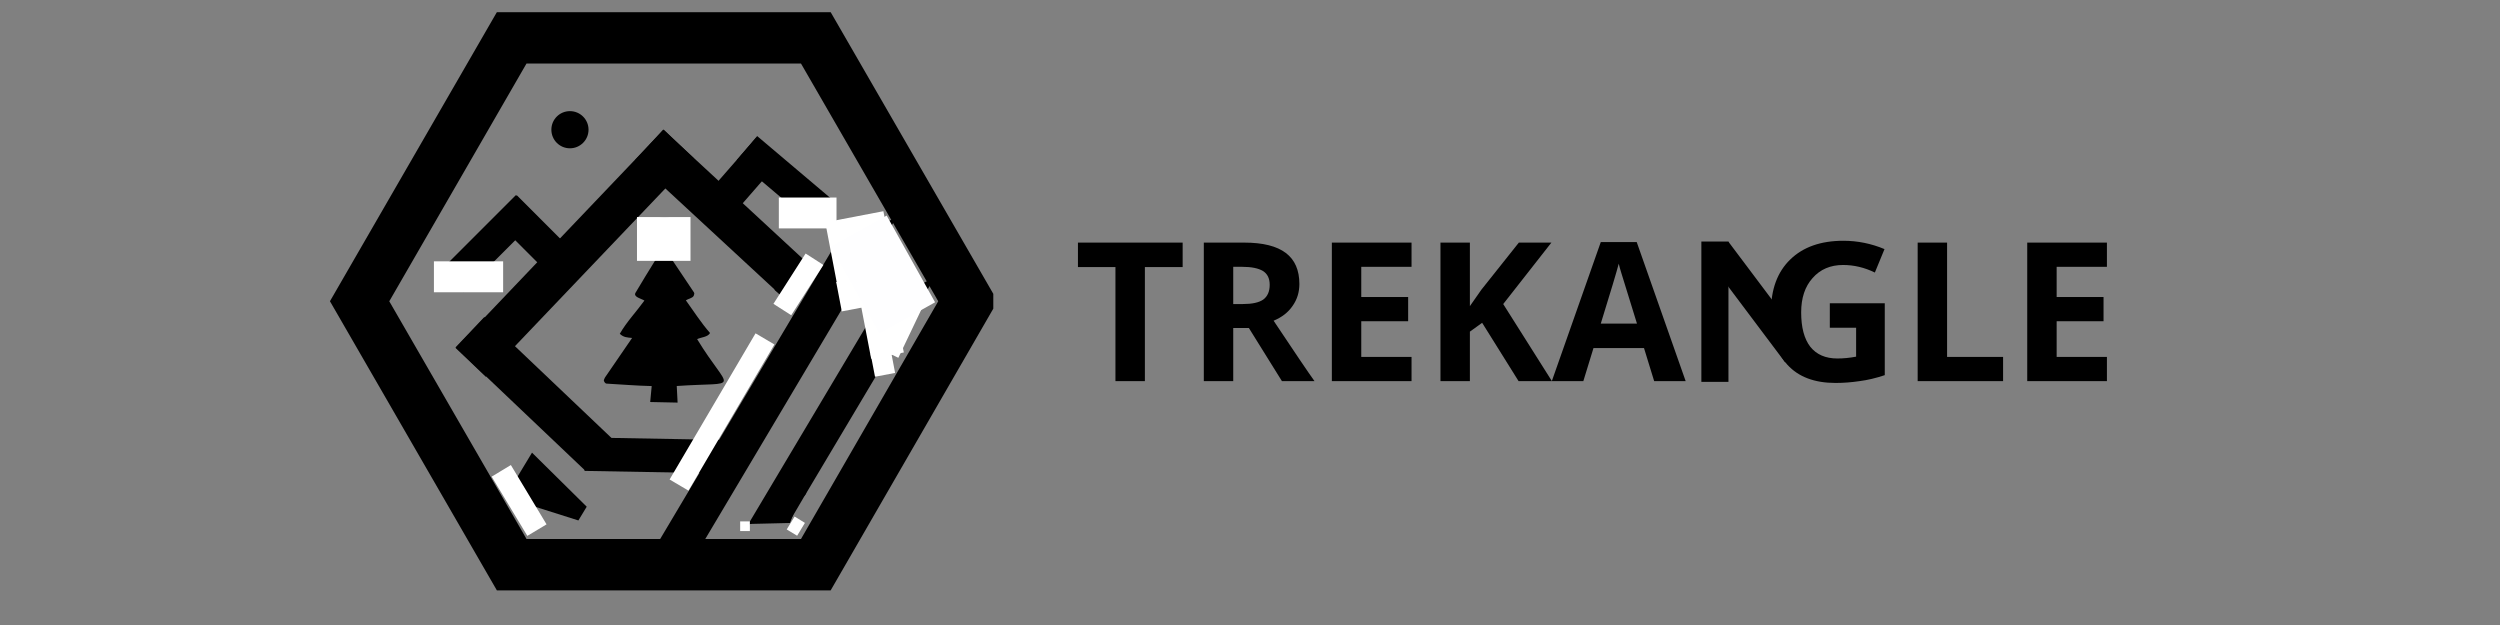 <svg xmlns="http://www.w3.org/2000/svg" xmlns:xlink="http://www.w3.org/1999/xlink" width="200" zoomAndPan="magnify" viewBox="0 0 150 37.5" height="50" preserveAspectRatio="xMidYMid meet" version="1.0"><rect x="0" y="0" width="150" height="37.5" fill="#808080" stroke="none"/><defs><g/><clipPath id="22684ccd13"><path d="M 102.082 14.492 L 103.707 14.492 L 103.707 22.914 L 102.082 22.914 Z M 102.082 14.492 " clip-rule="nonzero"/></clipPath><clipPath id="7695371953"><path d="M 102 14 L 109 14 L 109 22 L 102 22 Z M 102 14 " clip-rule="nonzero"/></clipPath><clipPath id="328514b433"><path d="M 107.109 21.742 L 102.398 15.469 L 103.699 14.492 L 108.41 20.766 Z M 107.109 21.742 " clip-rule="nonzero"/></clipPath><clipPath id="1493786638"><path d="M 107.109 21.742 L 102.402 15.477 L 103.703 14.5 L 108.41 20.766 Z M 107.109 21.742 " clip-rule="nonzero"/></clipPath><clipPath id="b6eed2beb5"><path d="M 19.785 0.73 L 59.598 0.73 L 59.598 35.566 L 19.785 35.566 Z M 19.785 0.73 " clip-rule="nonzero"/></clipPath><clipPath id="dc38fa09b7"><path d="M 44 16 L 57 16 L 57 32 L 44 32 Z M 44 16 " clip-rule="nonzero"/></clipPath><clipPath id="580bab99ef"><path d="M 44.855 31.52 L 54.352 15.574 L 56.102 16.617 L 46.605 32.562 Z M 44.855 31.52 " clip-rule="nonzero"/></clipPath><clipPath id="64a1442f04"><path d="M 52.656 18.418 L 44.855 31.52 L 48.301 29.719 L 56.102 16.617 Z M 52.656 18.418 " clip-rule="nonzero"/></clipPath><clipPath id="c2122d855a"><path d="M 44 28 L 49 28 L 49 32 L 44 32 Z M 44 28 " clip-rule="nonzero"/></clipPath><clipPath id="4be131e1ca"><path d="M 49.137 30.137 L 45.656 32.629 L 44.809 31.445 L 48.293 28.953 Z M 49.137 30.137 " clip-rule="nonzero"/></clipPath><clipPath id="0040338aa7"><path d="M 47.398 31.379 L 44.812 31.441 L 48.293 28.953 Z M 47.398 31.379 " clip-rule="nonzero"/></clipPath><clipPath id="7f95d3d525"><path d="M 46 29 L 49 29 L 49 32 L 46 32 Z M 46 29 " clip-rule="nonzero"/></clipPath><clipPath id="04ac1225f7"><path d="M 46.246 30.43 L 47.184 28.836 L 48.395 29.547 L 47.461 31.141 Z M 46.246 30.43 " clip-rule="nonzero"/></clipPath><clipPath id="c845feb0e2"><path d="M 46.715 29.633 L 48.395 29.551 L 47.461 31.141 Z M 46.715 29.633 " clip-rule="nonzero"/></clipPath><clipPath id="f6502ddfdf"><path d="M 37 13 L 54 13 L 54 36 L 37 36 Z M 37 13 " clip-rule="nonzero"/></clipPath><clipPath id="e8c579093e"><path d="M 37.977 35.086 L 51.805 11.832 L 53.805 13.02 L 39.977 36.273 Z M 37.977 35.086 " clip-rule="nonzero"/></clipPath><clipPath id="e1e775117a"><path d="M 49.941 14.969 L 37.977 35.086 L 41.84 33.141 L 53.801 13.023 Z M 49.941 14.969 " clip-rule="nonzero"/></clipPath><clipPath id="353fe4bd40"><path d="M 49 12 L 54 12 L 54 17 L 49 17 Z M 49 12 " clip-rule="nonzero"/></clipPath><clipPath id="60b56c3f3c"><path d="M 53.004 12.672 L 53.707 16.34 L 50.215 17.008 L 49.516 13.34 Z M 53.004 12.672 " clip-rule="nonzero"/></clipPath><clipPath id="42a18bf092"><path d="M 53.004 12.672 L 53.703 16.332 L 50.215 17 L 49.516 13.34 Z M 53.004 12.672 " clip-rule="nonzero"/></clipPath><clipPath id="a21c58d4ac"><path d="M 50 16 L 53 16 L 53 19 L 50 19 Z M 50 16 " clip-rule="nonzero"/></clipPath><clipPath id="2a61c0fe83"><path d="M 52.141 16.551 L 52.477 18.309 L 50.508 18.684 L 50.172 16.926 Z M 52.141 16.551 " clip-rule="nonzero"/></clipPath><clipPath id="a930130a43"><path d="M 52.141 16.551 L 52.477 18.309 L 50.508 18.684 L 50.172 16.926 Z M 52.141 16.551 " clip-rule="nonzero"/></clipPath><clipPath id="7e47874be3"><path d="M 52 15 L 56 15 L 56 19 L 52 19 Z M 52 15 " clip-rule="nonzero"/></clipPath><clipPath id="463a1c0cf3"><path d="M 54.277 15.734 L 55.395 17.438 L 53.137 18.918 L 52.02 17.219 Z M 54.277 15.734 " clip-rule="nonzero"/></clipPath><clipPath id="d076690a9a"><path d="M 54.277 15.734 L 55.395 17.438 L 53.141 18.918 L 52.023 17.215 Z M 54.277 15.734 " clip-rule="nonzero"/></clipPath><clipPath id="da334c9873"><path d="M 51 17 L 55 17 L 55 22 L 51 22 Z M 51 17 " clip-rule="nonzero"/></clipPath><clipPath id="07be7e54d3"><path d="M 53.5 17.34 L 54.23 21.156 L 52.27 21.531 L 51.539 17.715 Z M 53.5 17.34 " clip-rule="nonzero"/></clipPath><clipPath id="df62bb3f3d"><path d="M 53.5 17.34 L 54.23 21.148 L 52.27 21.523 L 51.539 17.715 Z M 53.5 17.34 " clip-rule="nonzero"/></clipPath><clipPath id="63d1e1ad01"><path d="M 52 17 L 56 17 L 56 22 L 52 22 Z M 52 17 " clip-rule="nonzero"/></clipPath><clipPath id="78beb7c0a2"><path d="M 54.414 17.078 L 55.703 17.691 L 53.898 21.473 L 52.609 20.855 Z M 54.414 17.078 " clip-rule="nonzero"/></clipPath><clipPath id="49a8142dbd"><path d="M 54.414 17.078 L 55.703 17.691 L 53.902 21.469 L 52.613 20.852 Z M 54.414 17.078 " clip-rule="nonzero"/></clipPath><clipPath id="39648f331d"><path d="M 52 21 L 54 21 L 54 23 L 52 23 Z M 52 21 " clip-rule="nonzero"/></clipPath><clipPath id="c9d4456c90"><path d="M 53.449 21.031 L 53.707 22.379 L 52.5 22.609 L 52.242 21.262 Z M 53.449 21.031 " clip-rule="nonzero"/></clipPath><clipPath id="f908f126f7"><path d="M 53.449 21.031 L 53.707 22.379 L 52.5 22.609 L 52.242 21.262 Z M 53.449 21.031 " clip-rule="nonzero"/></clipPath><clipPath id="699284bcd2"><path d="M 38 7 L 49 7 L 49 18 L 38 18 Z M 38 7 " clip-rule="nonzero"/></clipPath><clipPath id="89f62bc902"><path d="M 46.852 17.719 L 38.086 9.609 L 39.789 7.77 L 48.551 15.879 Z M 46.852 17.719 " clip-rule="nonzero"/></clipPath><clipPath id="618174c92a"><path d="M 46.852 17.719 L 38.09 9.617 L 39.793 7.773 L 48.551 15.879 Z M 46.852 17.719 " clip-rule="nonzero"/></clipPath><clipPath id="2a3d439d57"><path d="M 47 30 L 49 30 L 49 33 L 47 33 Z M 47 30 " clip-rule="nonzero"/></clipPath><clipPath id="a8936cb69d"><path d="M 47.203 31.766 L 47.676 30.992 L 48.301 31.371 L 47.828 32.145 Z M 47.203 31.766 " clip-rule="nonzero"/></clipPath><clipPath id="b713914a03"><path d="M 47.203 31.766 L 47.676 30.992 L 48.297 31.371 L 47.828 32.145 Z M 47.203 31.766 " clip-rule="nonzero"/></clipPath><clipPath id="6fcdb1c36b"><path d="M 27 7 L 42 7 L 42 23 L 27 23 Z M 27 7 " clip-rule="nonzero"/></clipPath><clipPath id="751851dd5d"><path d="M 27.336 20.875 L 39.824 7.773 L 41.641 9.504 L 29.148 22.605 Z M 27.336 20.875 " clip-rule="nonzero"/></clipPath><clipPath id="d6a46cd5de"><path d="M 27.336 20.875 L 39.82 7.777 L 41.637 9.508 L 29.148 22.605 Z M 27.336 20.875 " clip-rule="nonzero"/></clipPath><clipPath id="201a67b0ec"><path d="M 50 15 L 52 15 L 52 17 L 50 17 Z M 50 15 " clip-rule="nonzero"/></clipPath><clipPath id="8359610289"><path d="M 51.121 15.152 L 51.543 15.797 L 50.773 16.297 L 50.352 15.656 Z M 51.121 15.152 " clip-rule="nonzero"/></clipPath><clipPath id="ed94a2b64c"><path d="M 51.121 15.152 L 51.543 15.797 L 50.773 16.297 L 50.355 15.652 Z M 51.121 15.152 " clip-rule="nonzero"/></clipPath><clipPath id="d1b993e819"><path d="M 46 16 L 48 16 L 48 19 L 46 19 Z M 46 16 " clip-rule="nonzero"/></clipPath><clipPath id="6de564af3f"><path d="M 47.395 16.301 L 48.293 17.078 L 47.352 18.16 L 46.457 17.383 Z M 47.395 16.301 " clip-rule="nonzero"/></clipPath><clipPath id="c8c8fe8e4e"><path d="M 47.844 16.691 L 47.355 18.16 L 46.457 17.379 Z M 47.844 16.691 " clip-rule="nonzero"/></clipPath><clipPath id="8e50a0d54f"><path d="M 47 16 L 49 16 L 49 19 L 47 19 Z M 47 16 " clip-rule="nonzero"/></clipPath><clipPath id="a638f7a03f"><path d="M 46.609 17.672 L 47.965 15.574 L 48.723 16.062 L 47.371 18.16 Z M 46.609 17.672 " clip-rule="nonzero"/></clipPath><clipPath id="c9826318bb"><path d="M 47.289 16.625 L 48.723 16.062 L 47.371 18.16 Z M 47.289 16.625 " clip-rule="nonzero"/></clipPath><clipPath id="9e0b9acdf1"><path d="M 46 15 L 49 15 L 49 18 L 46 18 Z M 46 15 " clip-rule="nonzero"/></clipPath><clipPath id="6e14750176"><path d="M 47.102 17.98 L 46.262 17.223 L 47.945 15.355 L 48.785 16.113 Z M 47.102 17.98 " clip-rule="nonzero"/></clipPath><clipPath id="33249ffa40"><path d="M 46.68 17.602 L 47.941 15.359 L 48.781 16.113 Z M 46.68 17.602 " clip-rule="nonzero"/></clipPath><clipPath id="8f3e8b6135"><path d="M 46 15 L 50 15 L 50 19 L 46 19 Z M 46 15 " clip-rule="nonzero"/></clipPath><clipPath id="6ea4a2231c"><path d="M 46.406 18.23 L 48.336 15.207 L 49.406 15.891 L 47.473 18.914 Z M 46.406 18.23 " clip-rule="nonzero"/></clipPath><clipPath id="eb447886f8"><path d="M 46.406 18.23 L 48.336 15.211 L 49.406 15.895 L 47.473 18.914 Z M 46.406 18.23 " clip-rule="nonzero"/></clipPath><clipPath id="61b83b5f78"><path d="M 27 19 L 37 19 L 37 29 L 27 29 Z M 27 19 " clip-rule="nonzero"/></clipPath><clipPath id="a698c1098d"><path d="M 35.098 28.223 L 27.332 20.844 L 29.059 19.023 L 36.824 26.406 Z M 35.098 28.223 " clip-rule="nonzero"/></clipPath><clipPath id="16b901366d"><path d="M 35.098 28.223 L 27.332 20.844 L 29.059 19.023 L 36.824 26.406 Z M 35.098 28.223 " clip-rule="nonzero"/></clipPath><clipPath id="4e4bfe233b"><path d="M 35 26 L 44 26 L 44 29 L 35 29 Z M 35 26 " clip-rule="nonzero"/></clipPath><clipPath id="61a17be444"><path d="M 43.535 28.406 L 35.07 28.254 L 35.105 26.246 L 43.57 26.398 Z M 43.535 28.406 " clip-rule="nonzero"/></clipPath><clipPath id="bda818dd70"><path d="M 43.535 28.406 L 35.074 28.254 L 35.109 26.246 L 43.57 26.398 Z M 43.535 28.406 " clip-rule="nonzero"/></clipPath><clipPath id="443c614a99"><path d="M 40 20 L 47 20 L 47 30 L 40 30 Z M 40 20 " clip-rule="nonzero"/></clipPath><clipPath id="7ca7e0dc6d"><path d="M 40.176 28.77 L 45.332 20 L 46.469 20.668 L 41.309 29.438 Z M 40.176 28.77 " clip-rule="nonzero"/></clipPath><clipPath id="975abcddce"><path d="M 40.176 28.77 L 45.332 20 L 46.465 20.668 L 41.309 29.438 Z M 40.176 28.77 " clip-rule="nonzero"/></clipPath><clipPath id="39628b318d"><path d="M 36.23 13.02 L 43.43 13.02 L 43.43 24.164 L 36.23 24.164 Z M 36.23 13.02 " clip-rule="nonzero"/></clipPath><clipPath id="2b4dc80d1c"><path d="M 38.664 18.035 C 38.508 17.922 37.965 17.824 38.137 17.555 C 38.328 17.23 38.523 16.91 38.719 16.586 C 38.914 16.266 39.109 15.949 39.309 15.629 C 39.34 15.578 39.359 15.527 39.359 15.465 C 39.355 15.297 39.371 15.129 39.371 14.965 C 39.266 14.598 39.02 14.266 39.016 13.867 C 39.016 12.523 41.555 12.75 40.348 14.832 C 40.293 14.906 40.25 14.984 40.262 15.082 C 40.285 15.234 40.246 15.398 40.297 15.543 C 40.742 16.211 41.191 16.879 41.637 17.543 C 41.688 17.609 41.633 17.684 41.621 17.754 C 41.535 17.898 41.289 17.926 41.152 18.02 C 41.629 18.68 42.066 19.371 42.602 19.98 C 42.473 20.227 42.062 20.234 41.828 20.348 C 43.789 23.57 44.535 22.891 40.605 23.16 C 40.625 23.492 40.641 23.824 40.656 24.156 C 40.105 24.145 39.562 24.133 39.012 24.121 C 39.039 23.801 39.07 23.484 39.102 23.164 C 38.191 23.145 37.285 23.066 36.379 23.016 C 36.301 22.996 36.258 22.914 36.23 22.84 C 36.234 22.773 36.273 22.711 36.297 22.652 C 36.84 21.859 37.387 21.07 37.926 20.277 C 37.637 20.25 37.41 20.246 37.188 20.027 C 37.598 19.309 38.18 18.707 38.664 18.035 Z M 39.852 14.93 C 39.891 14.922 39.941 14.945 39.961 14.895 C 40 14.801 40.043 14.703 40.09 14.613 C 40.328 14.227 40.426 13.359 39.77 13.426 C 39.613 13.434 39.535 13.566 39.441 13.672 C 39.277 13.914 39.488 14.223 39.559 14.465 C 39.617 14.574 39.695 14.98 39.852 14.93 Z M 39.852 14.93 " clip-rule="nonzero"/></clipPath><clipPath id="e9cd6f034d"><path d="M 38.219 13.023 L 41.43 13.023 L 41.43 15.652 L 38.219 15.652 Z M 38.219 13.023 " clip-rule="nonzero"/></clipPath><clipPath id="b8aae1b3b4"><path d="M 44.41 31.285 L 44.992 31.285 L 44.992 31.863 L 44.41 31.863 Z M 44.41 31.285 " clip-rule="nonzero"/></clipPath><clipPath id="de29b880a5"><path d="M 33.082 6.668 L 35.312 6.668 L 35.312 8.898 L 33.082 8.898 Z M 33.082 6.668 " clip-rule="nonzero"/></clipPath><clipPath id="ceb6206aa3"><path d="M 34.195 6.668 C 33.578 6.668 33.082 7.168 33.082 7.781 C 33.082 8.398 33.578 8.898 34.195 8.898 C 34.812 8.898 35.312 8.398 35.312 7.781 C 35.312 7.168 34.812 6.668 34.195 6.668 Z M 34.195 6.668 " clip-rule="nonzero"/></clipPath><clipPath id="e7f4085681"><path d="M 42 8 L 47 8 L 47 13 L 42 13 Z M 42 8 " clip-rule="nonzero"/></clipPath><clipPath id="421b8b20aa"><path d="M 42.758 11.254 L 45.387 8.238 L 46.879 9.539 L 44.25 12.555 Z M 42.758 11.254 " clip-rule="nonzero"/></clipPath><clipPath id="e2fa84253b"><path d="M 42.758 11.254 L 45.383 8.246 L 46.875 9.547 L 44.25 12.555 Z M 42.758 11.254 " clip-rule="nonzero"/></clipPath><clipPath id="2848b21240"><path d="M 44 8 L 51 8 L 51 14 L 44 14 Z M 44 8 " clip-rule="nonzero"/></clipPath><clipPath id="4404aab1a2"><path d="M 45.43 8.164 L 50.141 12.148 L 48.918 13.59 L 44.207 9.605 Z M 45.43 8.164 " clip-rule="nonzero"/></clipPath><clipPath id="807c596812"><path d="M 45.43 8.164 L 50.137 12.145 L 48.914 13.59 L 44.207 9.605 Z M 45.43 8.164 " clip-rule="nonzero"/></clipPath><clipPath id="75a752fd0b"><path d="M 46.73 11.852 L 50.191 11.852 L 50.191 13.703 L 46.73 13.703 Z M 46.73 11.852 " clip-rule="nonzero"/></clipPath><clipPath id="c45232d5b1"><path d="M 29 11 L 35 11 L 35 17 L 29 17 Z M 29 11 " clip-rule="nonzero"/></clipPath><clipPath id="701cd6cfff"><path d="M 32.793 16.297 L 29.602 13.105 L 31 11.707 L 34.191 14.898 Z M 32.793 16.297 " clip-rule="nonzero"/></clipPath><clipPath id="f0c53b9e76"><path d="M 32.793 16.297 L 29.609 13.109 L 31.008 11.711 L 34.191 14.898 Z M 32.793 16.297 " clip-rule="nonzero"/></clipPath><clipPath id="dc56028e1a"><path d="M 26 11 L 33 11 L 33 18 L 26 18 Z M 26 11 " clip-rule="nonzero"/></clipPath><clipPath id="5b65901371"><path d="M 26.465 16.195 L 30.949 11.711 L 32.285 13.047 L 27.801 17.531 Z M 26.465 16.195 " clip-rule="nonzero"/></clipPath><clipPath id="314621263b"><path d="M 26.465 16.195 L 30.945 11.711 L 32.285 13.051 L 27.801 17.531 Z M 26.465 16.195 " clip-rule="nonzero"/></clipPath><clipPath id="c6fed2b05e"><path d="M 26.035 15.68 L 30.188 15.68 L 30.188 17.535 L 26.035 17.535 Z M 26.035 15.68 " clip-rule="nonzero"/></clipPath><clipPath id="029ea958e1"><path d="M 30 27 L 36 27 L 36 32 L 30 32 Z M 30 27 " clip-rule="nonzero"/></clipPath><clipPath id="bbb76452ca"><path d="M 35.762 29.477 L 34.145 32.152 L 30.293 29.828 L 31.91 27.148 Z M 35.762 29.477 " clip-rule="nonzero"/></clipPath><clipPath id="f923d19811"><path d="M 35.203 30.402 L 34.703 31.227 L 30.301 29.832 L 31.918 27.156 Z M 35.203 30.402 " clip-rule="nonzero"/></clipPath><clipPath id="178df2430b"><path d="M 29 27 L 33 27 L 33 33 L 29 33 Z M 29 27 " clip-rule="nonzero"/></clipPath><clipPath id="365a1fedcb"><path d="M 30.652 27.902 L 32.797 31.461 L 31.641 32.156 L 29.5 28.598 Z M 30.652 27.902 " clip-rule="nonzero"/></clipPath><clipPath id="d7ae0d26e2"><path d="M 30.652 27.902 L 32.793 31.461 L 31.641 32.152 L 29.5 28.598 Z M 30.652 27.902 " clip-rule="nonzero"/></clipPath><clipPath id="ab9d96f0a3"><path d="M 49 12 L 57 12 L 57 21 L 49 21 Z M 49 12 " clip-rule="nonzero"/></clipPath><clipPath id="ca56721131"><path d="M 49.855 14.797 L 53.199 12.934 L 56.109 18.141 L 52.766 20.008 Z M 49.855 14.797 " clip-rule="nonzero"/></clipPath><clipPath id="6a39686386"><path d="M 49.855 14.797 L 53.199 12.934 L 56.105 18.137 L 52.762 20.004 Z M 49.855 14.797 " clip-rule="nonzero"/></clipPath></defs><g clip-path="url(#22684ccd13)"><path fill="#000000" d="M 102.082 22.914 L 102.082 14.492 L 103.707 14.492 L 103.707 22.914 Z M 102.082 22.914 " fill-opacity="1" fill-rule="nonzero"/></g><g fill="#000000" fill-opacity="1"><g transform="translate(64.443, 22.868)"><g><path d="M 4.25 0 L 2.484 0 L 2.484 -6.844 L 0.234 -6.844 L 0.234 -8.312 L 6.516 -8.312 L 6.516 -6.844 L 4.25 -6.844 Z M 4.25 0 "/></g></g></g><g fill="#000000" fill-opacity="1"><g transform="translate(71.182, 22.868)"><g><path d="M 2.812 -4.625 L 3.375 -4.625 C 3.938 -4.625 4.348 -4.711 4.609 -4.891 C 4.867 -5.078 5 -5.375 5 -5.781 C 5 -6.164 4.863 -6.441 4.594 -6.609 C 4.32 -6.773 3.906 -6.859 3.344 -6.859 L 2.812 -6.859 Z M 2.812 -3.188 L 2.812 0 L 1.047 0 L 1.047 -8.312 L 3.469 -8.312 C 4.594 -8.312 5.426 -8.102 5.969 -7.688 C 6.508 -7.281 6.781 -6.66 6.781 -5.828 C 6.781 -5.336 6.645 -4.898 6.375 -4.516 C 6.113 -4.129 5.734 -3.832 5.234 -3.625 C 6.484 -1.75 7.301 -0.539 7.688 0 L 5.734 0 L 3.75 -3.188 Z M 2.812 -3.188 "/></g></g></g><g fill="#000000" fill-opacity="1"><g transform="translate(78.864, 22.868)"><g><path d="M 5.828 0 L 1.047 0 L 1.047 -8.312 L 5.828 -8.312 L 5.828 -6.859 L 2.812 -6.859 L 2.812 -5.047 L 5.625 -5.047 L 5.625 -3.594 L 2.812 -3.594 L 2.812 -1.453 L 5.828 -1.453 Z M 5.828 0 "/></g></g></g><g fill="#000000" fill-opacity="1"><g transform="translate(85.381, 22.868)"><g><path d="M 7.734 0 L 5.734 0 L 3.547 -3.5 L 2.812 -2.969 L 2.812 0 L 1.047 0 L 1.047 -8.312 L 2.812 -8.312 L 2.812 -4.5 L 3.5 -5.484 L 5.75 -8.312 L 7.703 -8.312 L 4.812 -4.625 Z M 7.734 0 "/></g></g></g><g fill="#000000" fill-opacity="1"><g transform="translate(93.109, 22.868)"><g><path d="M 6.141 0 L 5.531 -1.984 L 2.5 -1.984 L 1.891 0 L 0 0 L 2.938 -8.344 L 5.094 -8.344 L 8.031 0 Z M 5.109 -3.453 C 4.555 -5.242 4.242 -6.254 4.172 -6.484 C 4.098 -6.723 4.047 -6.91 4.016 -7.047 C 3.891 -6.566 3.531 -5.367 2.938 -3.453 Z M 5.109 -3.453 "/></g></g></g><g fill="#000000" fill-opacity="1"><g transform="translate(105.586, 22.868)"><g><path d="M 4.203 -4.672 L 7.5 -4.672 L 7.5 -0.359 C 6.969 -0.18 6.461 -0.062 5.984 0 C 5.516 0.07 5.035 0.109 4.547 0.109 C 3.285 0.109 2.32 -0.254 1.656 -0.984 C 1 -1.723 0.672 -2.785 0.672 -4.172 C 0.672 -5.504 1.055 -6.547 1.828 -7.297 C 2.598 -8.047 3.66 -8.422 5.016 -8.422 C 5.867 -8.422 6.691 -8.254 7.484 -7.922 L 6.906 -6.516 C 6.289 -6.816 5.656 -6.969 5 -6.969 C 4.238 -6.969 3.629 -6.707 3.172 -6.188 C 2.711 -5.676 2.484 -4.988 2.484 -4.125 C 2.484 -3.227 2.664 -2.539 3.031 -2.062 C 3.406 -1.594 3.945 -1.359 4.656 -1.359 C 5.02 -1.359 5.395 -1.395 5.781 -1.469 L 5.781 -3.203 L 4.203 -3.203 Z M 4.203 -4.672 "/></g></g></g><g fill="#000000" fill-opacity="1"><g transform="translate(114.013, 22.868)"><g><path d="M 1.047 0 L 1.047 -8.312 L 2.812 -8.312 L 2.812 -1.453 L 6.172 -1.453 L 6.172 0 Z M 1.047 0 "/></g></g></g><g fill="#000000" fill-opacity="1"><g transform="translate(120.587, 22.868)"><g><path d="M 5.828 0 L 1.047 0 L 1.047 -8.312 L 5.828 -8.312 L 5.828 -6.859 L 2.812 -6.859 L 2.812 -5.047 L 5.625 -5.047 L 5.625 -3.594 L 2.812 -3.594 L 2.812 -1.453 L 5.828 -1.453 Z M 5.828 0 "/></g></g></g><g clip-path="url(#7695371953)"><g clip-path="url(#328514b433)"><g clip-path="url(#1493786638)"><path fill="#000000" d="M 107.109 21.742 L 102.402 15.477 L 103.703 14.5 L 108.41 20.766 Z M 107.109 21.742 " fill-opacity="1" fill-rule="nonzero"/></g></g></g><g clip-path="url(#b6eed2beb5)"><path fill="#000000" d="M 29.812 35.422 L 49.84 35.422 L 59.855 18.074 L 49.84 0.73 L 29.812 0.73 L 19.797 18.074 Z M 31.59 3.812 L 48.059 3.812 L 48.109 3.898 L 56.293 18.074 L 56.246 18.16 L 48.059 32.34 L 31.59 32.34 L 31.543 32.254 L 23.355 18.074 L 23.406 17.992 Z M 31.59 3.812 " fill-opacity="1" fill-rule="nonzero"/></g><g clip-path="url(#dc38fa09b7)"><g clip-path="url(#580bab99ef)"><g clip-path="url(#64a1442f04)"><path fill="#000000" d="M 44.855 31.52 L 54.352 15.574 L 56.102 16.617 L 46.605 32.562 Z M 44.855 31.52 " fill-opacity="1" fill-rule="nonzero"/></g></g></g><g clip-path="url(#c2122d855a)"><g clip-path="url(#4be131e1ca)"><g clip-path="url(#0040338aa7)"><path fill="#000000" d="M 49.137 30.137 L 45.66 32.625 L 44.812 31.441 L 48.293 28.953 Z M 49.137 30.137 " fill-opacity="1" fill-rule="nonzero"/></g></g></g><g clip-path="url(#7f95d3d525)"><g clip-path="url(#04ac1225f7)"><g clip-path="url(#c845feb0e2)"><path fill="#000000" d="M 46.246 30.43 L 47.184 28.836 L 48.395 29.547 L 47.461 31.141 Z M 46.246 30.43 " fill-opacity="1" fill-rule="nonzero"/></g></g></g><g clip-path="url(#f6502ddfdf)"><g clip-path="url(#e8c579093e)"><g clip-path="url(#e1e775117a)"><path fill="#000000" d="M 37.977 35.086 L 51.805 11.832 L 53.805 13.02 L 39.977 36.273 Z M 37.977 35.086 " fill-opacity="1" fill-rule="nonzero"/></g></g></g><g clip-path="url(#353fe4bd40)"><g clip-path="url(#60b56c3f3c)"><g clip-path="url(#42a18bf092)"><path fill="#ffffff" d="M 53.004 12.672 L 53.707 16.34 L 50.215 17.008 L 49.516 13.34 Z M 53.004 12.672 " fill-opacity="1" fill-rule="nonzero"/></g></g></g><g clip-path="url(#a21c58d4ac)"><g clip-path="url(#2a61c0fe83)"><g clip-path="url(#a930130a43)"><path fill="#ffffff" d="M 52.141 16.551 L 52.477 18.309 L 50.508 18.684 L 50.172 16.926 Z M 52.141 16.551 " fill-opacity="1" fill-rule="nonzero"/></g></g></g><g clip-path="url(#7e47874be3)"><g clip-path="url(#463a1c0cf3)"><g clip-path="url(#d076690a9a)"><path fill="#ffffff" d="M 54.277 15.734 L 55.395 17.438 L 53.141 18.914 L 52.027 17.215 Z M 54.277 15.734 " fill-opacity="1" fill-rule="nonzero"/></g></g></g><g clip-path="url(#da334c9873)"><g clip-path="url(#07be7e54d3)"><g clip-path="url(#df62bb3f3d)"><path fill="#ffffff" d="M 53.5 17.34 L 54.23 21.148 L 52.27 21.523 L 51.539 17.715 Z M 53.5 17.34 " fill-opacity="1" fill-rule="nonzero"/></g></g></g><g clip-path="url(#63d1e1ad01)"><g clip-path="url(#78beb7c0a2)"><g clip-path="url(#49a8142dbd)"><path fill="#ffffff" d="M 54.414 17.078 L 55.703 17.691 L 53.902 21.469 L 52.613 20.852 Z M 54.414 17.078 " fill-opacity="1" fill-rule="nonzero"/></g></g></g><g clip-path="url(#39648f331d)"><g clip-path="url(#c9d4456c90)"><g clip-path="url(#f908f126f7)"><path fill="#ffffff" d="M 53.449 21.031 L 53.707 22.375 L 52.5 22.605 L 52.242 21.262 Z M 53.449 21.031 " fill-opacity="1" fill-rule="nonzero"/></g></g></g><g clip-path="url(#699284bcd2)"><g clip-path="url(#89f62bc902)"><g clip-path="url(#618174c92a)"><path fill="#000000" d="M 46.852 17.719 L 38.094 9.617 L 39.793 7.777 L 48.551 15.879 Z M 46.852 17.719 " fill-opacity="1" fill-rule="nonzero"/></g></g></g><g clip-path="url(#2a3d439d57)"><g clip-path="url(#a8936cb69d)"><g clip-path="url(#b713914a03)"><path fill="#ffffff" d="M 47.203 31.766 L 47.676 30.992 L 48.297 31.375 L 47.828 32.145 Z M 47.203 31.766 " fill-opacity="1" fill-rule="nonzero"/></g></g></g><g clip-path="url(#6fcdb1c36b)"><g clip-path="url(#751851dd5d)"><g clip-path="url(#d6a46cd5de)"><path fill="#000000" d="M 27.336 20.875 L 39.824 7.773 L 41.641 9.504 L 29.148 22.605 Z M 27.336 20.875 " fill-opacity="1" fill-rule="nonzero"/></g></g></g><g clip-path="url(#201a67b0ec)"><g clip-path="url(#8359610289)"><g clip-path="url(#ed94a2b64c)"><path fill="#ffffff" d="M 51.121 15.152 L 51.543 15.797 L 50.777 16.297 L 50.355 15.652 Z M 51.121 15.152 " fill-opacity="1" fill-rule="nonzero"/></g></g></g><g clip-path="url(#d1b993e819)"><g clip-path="url(#6de564af3f)"><g clip-path="url(#c8c8fe8e4e)"><path fill="#000000" d="M 47.395 16.301 L 48.293 17.078 L 47.355 18.16 L 46.457 17.379 Z M 47.395 16.301 " fill-opacity="1" fill-rule="nonzero"/></g></g></g><g clip-path="url(#8e50a0d54f)"><g clip-path="url(#a638f7a03f)"><g clip-path="url(#c9826318bb)"><path fill="#000000" d="M 46.609 17.672 L 47.965 15.574 L 48.723 16.066 L 47.371 18.16 Z M 46.609 17.672 " fill-opacity="1" fill-rule="nonzero"/></g></g></g><g clip-path="url(#9e0b9acdf1)"><g clip-path="url(#6e14750176)"><g clip-path="url(#33249ffa40)"><path fill="#000000" d="M 47.102 17.98 L 46.262 17.223 L 47.941 15.359 L 48.781 16.117 Z M 47.102 17.98 " fill-opacity="1" fill-rule="nonzero"/></g></g></g><g clip-path="url(#8f3e8b6135)"><g clip-path="url(#6ea4a2231c)"><g clip-path="url(#eb447886f8)"><path fill="#ffffff" d="M 46.406 18.23 L 48.336 15.211 L 49.406 15.898 L 47.473 18.914 Z M 46.406 18.23 " fill-opacity="1" fill-rule="nonzero"/></g></g></g><g clip-path="url(#61b83b5f78)"><g clip-path="url(#a698c1098d)"><g clip-path="url(#16b901366d)"><path fill="#000000" d="M 35.098 28.223 L 27.332 20.844 L 29.059 19.023 L 36.824 26.406 Z M 35.098 28.223 " fill-opacity="1" fill-rule="nonzero"/></g></g></g><g clip-path="url(#4e4bfe233b)"><g clip-path="url(#61a17be444)"><g clip-path="url(#bda818dd70)"><path fill="#000000" d="M 43.535 28.406 L 35.07 28.254 L 35.105 26.246 L 43.57 26.398 Z M 43.535 28.406 " fill-opacity="1" fill-rule="nonzero"/></g></g></g><g clip-path="url(#443c614a99)"><g clip-path="url(#7ca7e0dc6d)"><g clip-path="url(#975abcddce)"><path fill="#ffffff" d="M 40.176 28.77 L 45.332 20 L 46.469 20.668 L 41.309 29.438 Z M 40.176 28.77 " fill-opacity="1" fill-rule="nonzero"/></g></g></g><g clip-path="url(#39628b318d)"><g clip-path="url(#2b4dc80d1c)"><path fill="#000000" d="M 36.23 13.02 L 43.43 13.02 L 43.43 24.164 L 36.23 24.164 Z M 36.23 13.02 " fill-opacity="1" fill-rule="nonzero"/></g></g><g clip-path="url(#e9cd6f034d)"><path fill="#ffffff" d="M 41.43 13.023 L 41.43 15.652 L 38.215 15.652 L 38.215 13.023 Z M 41.43 13.023 " fill-opacity="1" fill-rule="nonzero"/></g><g clip-path="url(#b8aae1b3b4)"><path fill="#ffffff" d="M 44.41 31.285 L 44.992 31.285 L 44.992 31.863 L 44.41 31.863 Z M 44.41 31.285 " fill-opacity="1" fill-rule="nonzero"/></g><g clip-path="url(#de29b880a5)"><g clip-path="url(#ceb6206aa3)"><path fill="#000000" d="M 33.082 6.668 L 35.312 6.668 L 35.312 8.898 L 33.082 8.898 Z M 33.082 6.668 " fill-opacity="1" fill-rule="nonzero"/></g></g><g clip-path="url(#e7f4085681)"><g clip-path="url(#421b8b20aa)"><g clip-path="url(#e2fa84253b)"><path fill="#000000" d="M 42.758 11.254 L 45.383 8.246 L 46.875 9.547 L 44.25 12.555 Z M 42.758 11.254 " fill-opacity="1" fill-rule="nonzero"/></g></g></g><g clip-path="url(#2848b21240)"><g clip-path="url(#4404aab1a2)"><g clip-path="url(#807c596812)"><path fill="#000000" d="M 45.43 8.164 L 50.133 12.141 L 48.914 13.586 L 44.207 9.605 Z M 45.43 8.164 " fill-opacity="1" fill-rule="nonzero"/></g></g></g><g clip-path="url(#75a752fd0b)"><path fill="#ffffff" d="M 46.73 11.852 L 50.191 11.852 L 50.191 13.703 L 46.73 13.703 Z M 46.73 11.852 " fill-opacity="1" fill-rule="nonzero"/></g><g clip-path="url(#c45232d5b1)"><g clip-path="url(#701cd6cfff)"><g clip-path="url(#f0c53b9e76)"><path fill="#000000" d="M 32.793 16.297 L 29.609 13.109 L 31.008 11.711 L 34.191 14.898 Z M 32.793 16.297 " fill-opacity="1" fill-rule="nonzero"/></g></g></g><g clip-path="url(#dc56028e1a)"><g clip-path="url(#5b65901371)"><g clip-path="url(#314621263b)"><path fill="#000000" d="M 26.465 16.195 L 30.949 11.711 L 32.285 13.047 L 27.801 17.531 Z M 26.465 16.195 " fill-opacity="1" fill-rule="nonzero"/></g></g></g><g clip-path="url(#c6fed2b05e)"><path fill="#ffffff" d="M 26.035 15.68 L 30.188 15.68 L 30.188 17.535 L 26.035 17.535 Z M 26.035 15.68 " fill-opacity="1" fill-rule="nonzero"/></g><g clip-path="url(#029ea958e1)"><g clip-path="url(#bbb76452ca)"><g clip-path="url(#f923d19811)"><path fill="#000000" d="M 35.762 29.477 L 34.145 32.152 L 30.305 29.836 L 31.922 27.156 Z M 35.762 29.477 " fill-opacity="1" fill-rule="nonzero"/></g></g></g><g clip-path="url(#178df2430b)"><g clip-path="url(#365a1fedcb)"><g clip-path="url(#d7ae0d26e2)"><path fill="#ffffff" d="M 30.652 27.902 L 32.797 31.461 L 31.641 32.156 L 29.5 28.598 Z M 30.652 27.902 " fill-opacity="1" fill-rule="nonzero"/></g></g></g><g clip-path="url(#ab9d96f0a3)"><g clip-path="url(#ca56721131)"><g clip-path="url(#6a39686386)"><path fill="#fefeff" d="M 49.855 14.797 L 53.199 12.934 L 56.109 18.141 L 52.766 20.008 Z M 49.855 14.797 " fill-opacity="1" fill-rule="nonzero"/></g></g></g></svg>